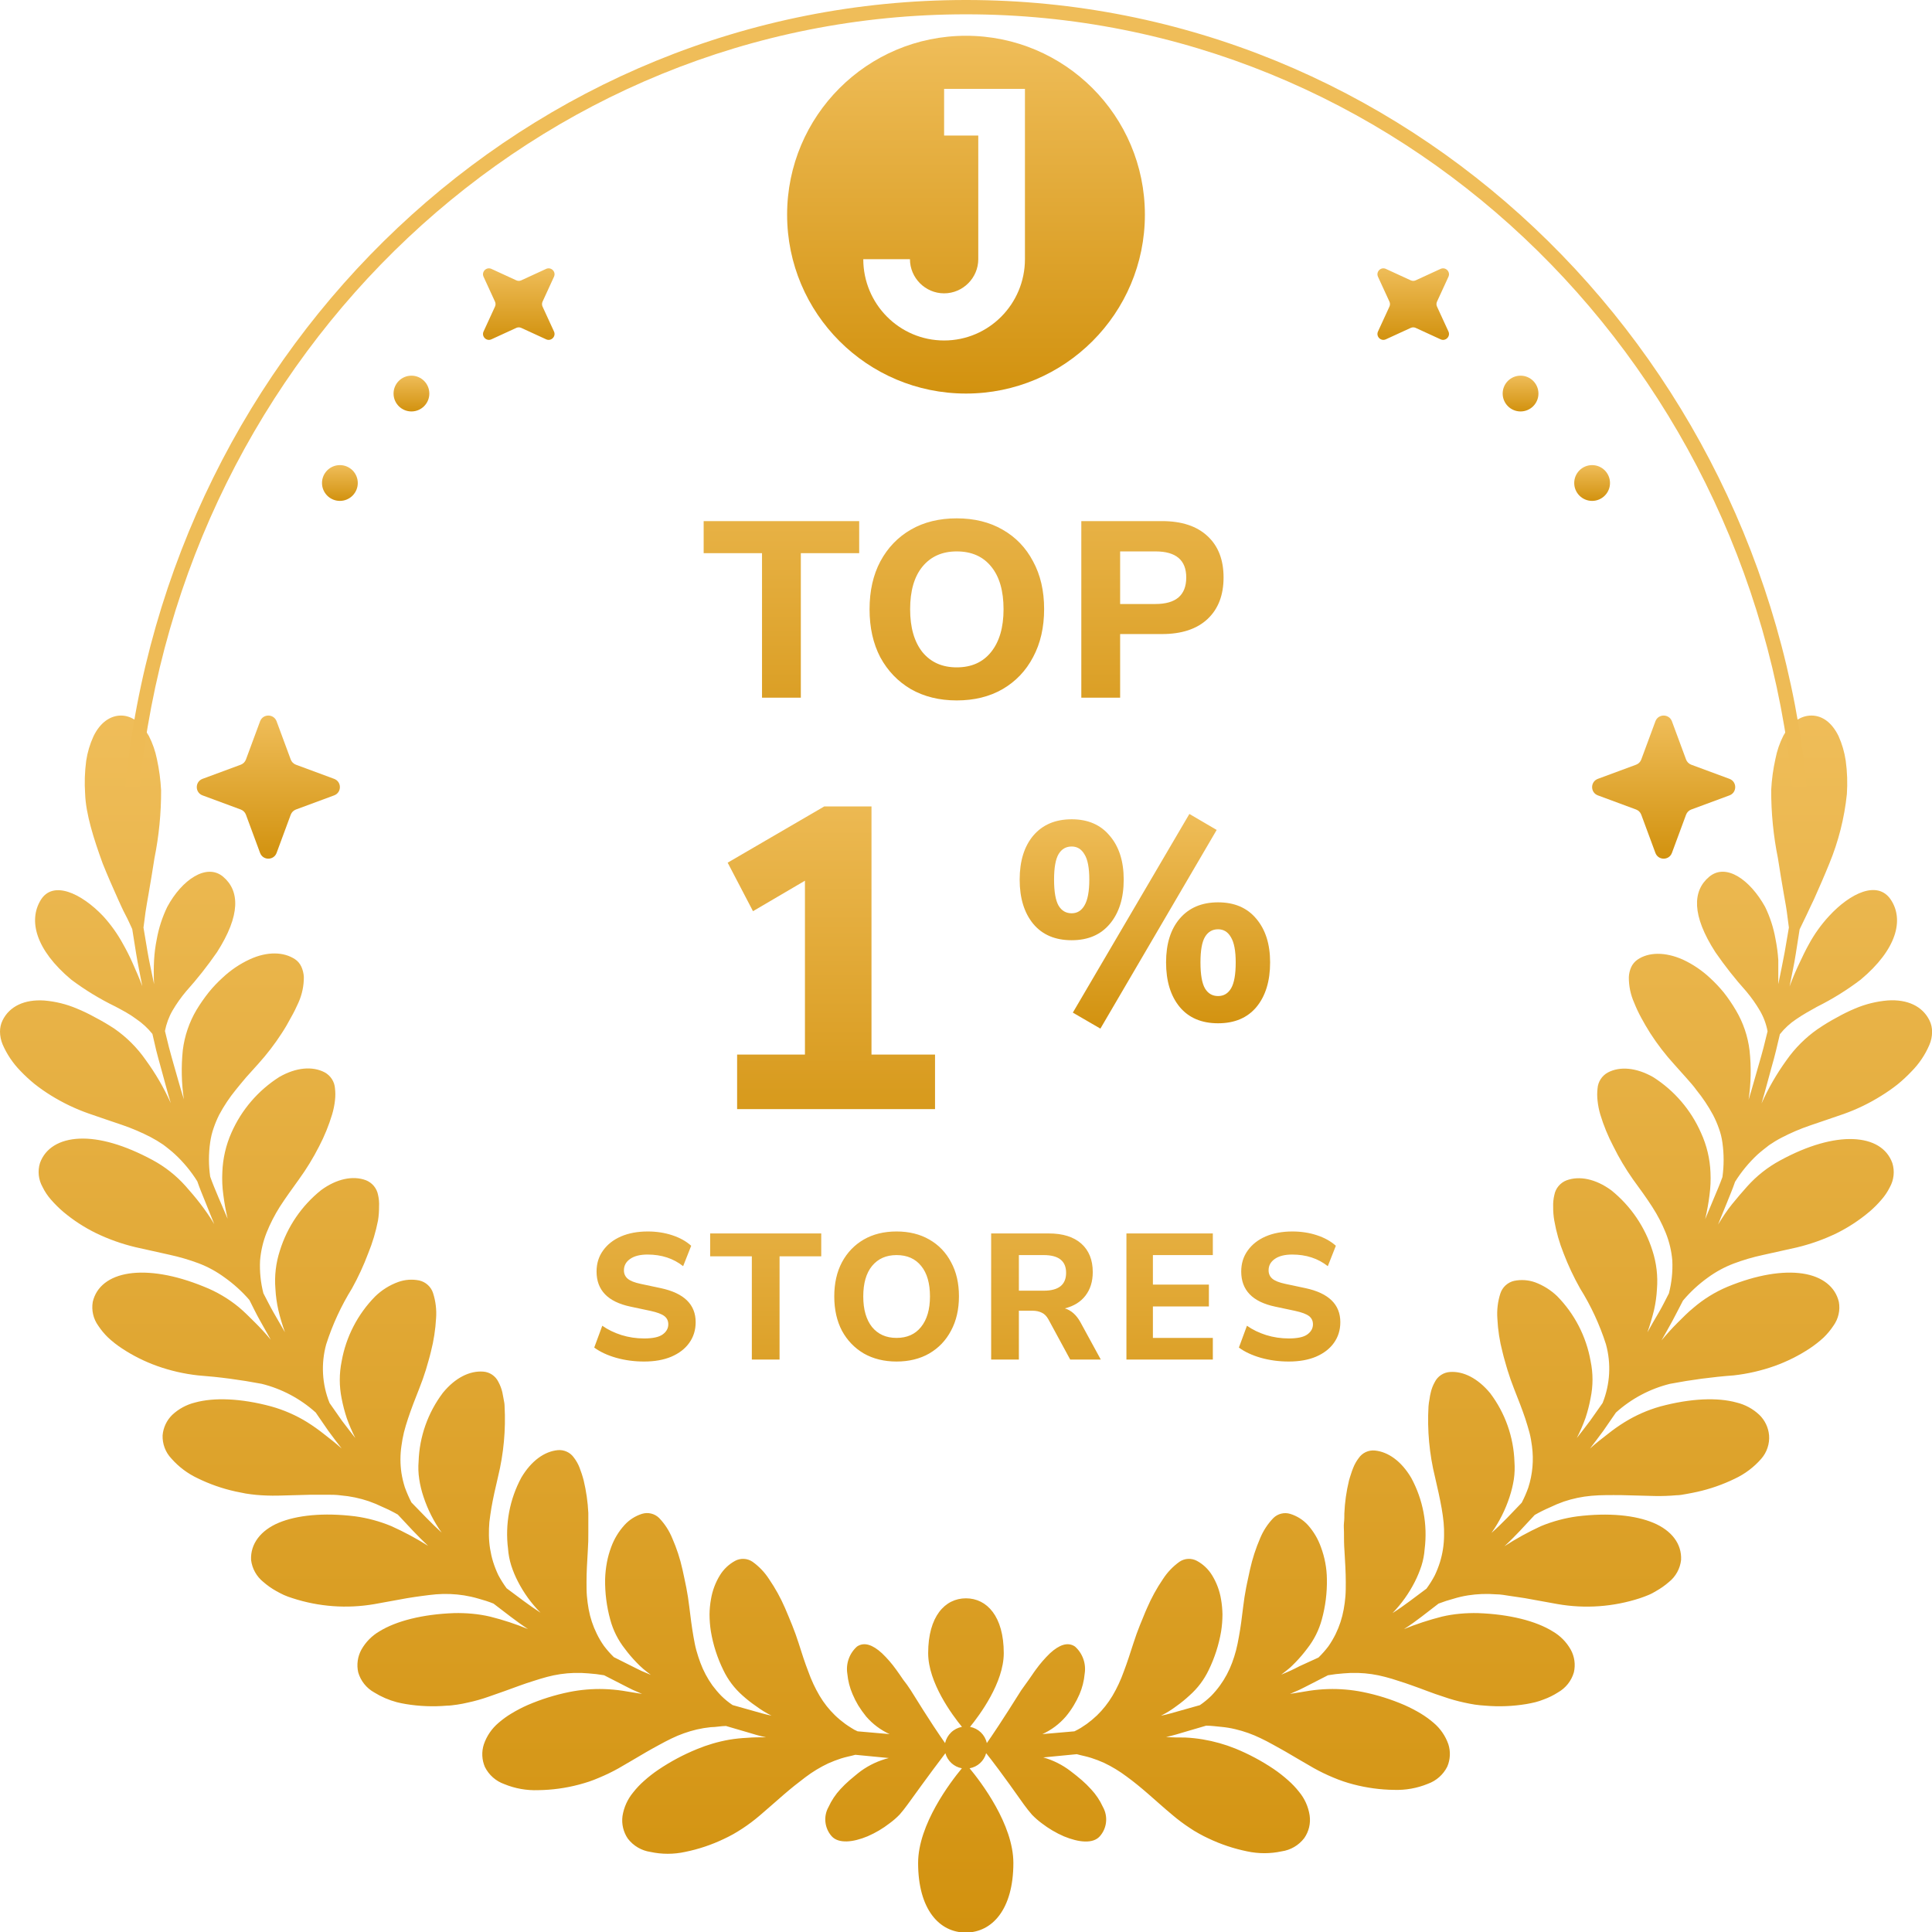 <svg width="108" height="108" viewBox="0 0 108 108" fill="none" xmlns="http://www.w3.org/2000/svg">
<g clip-path="url(#clip0_638_13477)">
<path d="M107.856 57.034C107.463 56.245 106.626 55.853 105.528 55.925C104.899 55.977 104.283 56.129 103.702 56.376C103.357 56.52 103.021 56.685 102.696 56.869C102.319 57.069 101.954 57.291 101.602 57.531C100.928 58.003 100.342 58.588 99.869 59.261C99.32 60.019 98.851 60.831 98.47 61.685C98.677 60.99 98.85 60.315 99.028 59.67C99.117 59.349 99.21 59.037 99.281 58.725C99.353 58.413 99.425 58.109 99.497 57.814C99.756 57.486 100.065 57.201 100.414 56.971C100.769 56.726 101.17 56.502 101.572 56.279C102.432 55.851 103.25 55.343 104.015 54.761C106.031 53.074 106.44 51.42 105.705 50.303C104.97 49.185 103.431 49.919 102.244 51.21C101.801 51.689 101.421 52.221 101.111 52.795C100.925 53.124 100.756 53.487 100.57 53.879C100.384 54.271 100.207 54.685 100.038 55.144C100.169 54.47 100.3 53.879 100.384 53.327L100.6 51.952C100.722 51.699 100.849 51.429 100.989 51.146C101.128 50.864 101.255 50.56 101.411 50.252C101.69 49.628 101.982 48.962 102.257 48.283C102.77 47.041 103.102 45.731 103.241 44.394C103.283 43.773 103.262 43.148 103.178 42.53C103.108 42.053 102.973 41.588 102.776 41.147C102.421 40.422 101.897 40 101.259 40C100.621 40 100.08 40.422 99.695 41.118C99.486 41.529 99.335 41.968 99.248 42.421C99.12 42.992 99.041 43.574 99.011 44.158C99.007 45.44 99.133 46.719 99.387 47.975C99.493 48.667 99.611 49.362 99.725 50.025C99.78 50.353 99.848 50.678 99.886 50.982C99.924 51.285 99.962 51.581 100 51.851C99.936 52.226 99.86 52.694 99.767 53.213C99.674 53.732 99.543 54.343 99.408 55.014C99.408 54.537 99.408 54.09 99.408 53.668C99.382 53.273 99.33 52.88 99.252 52.492C99.143 51.87 98.948 51.267 98.673 50.699C97.828 49.173 96.484 48.228 95.545 49.012C94.607 49.797 94.561 51.167 95.892 53.23C96.422 53.998 97.001 54.732 97.625 55.427C97.908 55.765 98.163 56.126 98.385 56.507C98.591 56.861 98.734 57.247 98.808 57.65L98.584 58.556C98.508 58.864 98.411 59.172 98.322 59.492C98.136 60.125 97.959 60.796 97.747 61.479C97.882 60.567 97.901 59.642 97.802 58.725C97.707 57.932 97.448 57.168 97.041 56.481C96.836 56.132 96.608 55.796 96.357 55.477C96.124 55.193 95.871 54.925 95.6 54.676C95.15 54.253 94.635 53.904 94.075 53.643C93.077 53.2 92.156 53.221 91.539 53.643C91.385 53.749 91.262 53.895 91.184 54.065C91.106 54.24 91.061 54.429 91.053 54.621C91.049 55.117 91.151 55.607 91.353 56.059C91.468 56.348 91.601 56.63 91.75 56.903C91.903 57.186 92.072 57.477 92.257 57.768C92.652 58.38 93.098 58.958 93.589 59.497C93.817 59.754 94.045 60.003 94.252 60.239C94.459 60.475 94.675 60.711 94.835 60.939C95.187 61.372 95.497 61.836 95.761 62.327C95.885 62.565 95.993 62.811 96.082 63.065C96.129 63.195 96.171 63.326 96.205 63.461C96.239 63.596 96.264 63.731 96.285 63.883C96.374 64.518 96.374 65.162 96.285 65.797C96.145 66.189 95.981 66.573 95.816 66.961C95.651 67.349 95.49 67.75 95.321 68.151C95.428 67.687 95.509 67.24 95.562 66.809C95.619 66.39 95.637 65.967 95.617 65.544C95.588 64.779 95.408 64.027 95.089 63.33C94.528 62.05 93.598 60.965 92.418 60.214C91.471 59.674 90.554 59.598 89.882 59.952C89.718 60.041 89.578 60.17 89.477 60.327C89.376 60.484 89.316 60.664 89.303 60.85C89.278 61.072 89.278 61.295 89.303 61.517C89.33 61.781 89.381 62.042 89.456 62.297C89.642 62.913 89.887 63.511 90.187 64.081C90.504 64.724 90.872 65.342 91.285 65.928C91.683 66.472 92.05 66.978 92.363 67.467C92.659 67.925 92.911 68.409 93.115 68.914C93.315 69.41 93.439 69.933 93.483 70.466C93.512 71.084 93.448 71.702 93.293 72.3C93.103 72.663 92.925 73.038 92.714 73.393C92.503 73.747 92.291 74.114 92.093 74.477C92.24 74.055 92.363 73.633 92.46 73.241C92.549 72.851 92.604 72.455 92.625 72.056C92.683 71.331 92.597 70.601 92.372 69.909C91.955 68.582 91.153 67.408 90.068 66.535C89.189 65.894 88.285 65.717 87.566 65.983C87.394 66.05 87.242 66.159 87.124 66.301C87.005 66.442 86.925 66.612 86.89 66.793C86.838 67.009 86.815 67.232 86.823 67.455C86.82 67.716 86.841 67.977 86.886 68.235C86.996 68.864 87.172 69.481 87.41 70.074C87.668 70.745 87.974 71.396 88.327 72.022C88.936 72.998 89.421 74.044 89.772 75.139C90.073 76.226 90.007 77.382 89.587 78.428L88.889 79.419C88.648 79.748 88.391 80.064 88.145 80.385C88.331 80.022 88.493 79.647 88.631 79.263C88.751 78.9 88.846 78.53 88.915 78.154C89.058 77.471 89.058 76.766 88.915 76.083C88.673 74.714 88.022 73.45 87.047 72.457C86.695 72.119 86.278 71.857 85.821 71.685C85.443 71.549 85.035 71.52 84.642 71.6C84.464 71.641 84.3 71.727 84.165 71.85C84.031 71.972 83.93 72.128 83.873 72.3C83.726 72.756 83.669 73.236 83.704 73.713C83.734 74.343 83.83 74.968 83.991 75.577C84.029 75.746 84.076 75.919 84.126 76.088C84.177 76.256 84.219 76.429 84.274 76.598C84.38 76.939 84.498 77.285 84.633 77.623C84.87 78.226 85.09 78.778 85.267 79.31C85.352 79.575 85.432 79.837 85.5 80.09C85.567 80.343 85.605 80.592 85.639 80.841C85.743 81.619 85.673 82.412 85.432 83.16C85.329 83.449 85.207 83.731 85.064 84.004C84.511 84.577 83.974 85.167 83.374 85.69C83.81 85.076 84.151 84.399 84.384 83.683C84.491 83.361 84.572 83.031 84.625 82.696C84.672 82.372 84.683 82.044 84.659 81.718C84.613 80.33 84.139 78.989 83.302 77.88C82.605 77.037 81.793 76.64 81.05 76.695C80.871 76.707 80.7 76.765 80.551 76.865C80.403 76.964 80.283 77.1 80.204 77.26C80.099 77.447 80.022 77.649 79.976 77.859C79.946 77.978 79.924 78.099 79.909 78.222C79.883 78.351 79.865 78.482 79.854 78.614C79.778 79.948 79.902 81.285 80.221 82.582C80.365 83.198 80.492 83.767 80.589 84.311C80.635 84.581 80.674 84.847 80.699 85.108C80.722 85.356 80.73 85.606 80.724 85.855C80.719 86.352 80.642 86.847 80.496 87.323C80.416 87.576 80.319 87.825 80.204 88.065C80.069 88.323 79.913 88.572 79.74 88.807C79.106 89.271 78.497 89.764 77.842 90.173C78.343 89.656 78.763 89.066 79.089 88.423C79.236 88.134 79.36 87.834 79.461 87.525C79.556 87.225 79.615 86.915 79.638 86.601C79.812 85.228 79.55 83.834 78.89 82.616C78.332 81.671 77.593 81.157 76.857 81.085C76.683 81.068 76.506 81.098 76.347 81.172C76.188 81.247 76.052 81.362 75.953 81.507C75.825 81.674 75.721 81.859 75.644 82.055C75.598 82.167 75.557 82.281 75.522 82.397C75.48 82.515 75.446 82.637 75.408 82.768C75.263 83.368 75.176 83.981 75.15 84.598C75.15 84.767 75.15 84.944 75.129 85.121C75.108 85.298 75.129 85.467 75.129 85.644C75.129 85.994 75.129 86.357 75.158 86.719C75.196 87.335 75.23 87.909 75.23 88.453C75.23 88.723 75.23 88.988 75.209 89.241C75.19 89.486 75.157 89.73 75.112 89.971C75.026 90.449 74.874 90.914 74.66 91.35C74.544 91.584 74.411 91.81 74.262 92.025C74.092 92.249 73.906 92.46 73.704 92.657L72.652 93.138C72.483 93.222 72.314 93.315 72.141 93.391L71.621 93.615C71.769 93.505 71.908 93.391 72.044 93.282C72.179 93.172 72.301 93.041 72.424 92.919C72.656 92.68 72.872 92.427 73.071 92.16C73.452 91.677 73.731 91.121 73.891 90.528C74.094 89.792 74.189 89.03 74.174 88.267C74.167 87.658 74.054 87.054 73.84 86.483C73.68 86.03 73.433 85.612 73.113 85.252C72.846 84.96 72.506 84.745 72.128 84.628C71.964 84.577 71.789 84.572 71.623 84.613C71.456 84.653 71.303 84.739 71.181 84.86C70.866 85.186 70.615 85.57 70.442 85.99C70.199 86.553 70.009 87.137 69.876 87.736C69.838 87.904 69.799 88.073 69.766 88.246C69.732 88.419 69.69 88.584 69.66 88.752C69.593 89.098 69.537 89.457 69.495 89.815C69.423 90.418 69.352 90.979 69.254 91.502C69.208 91.763 69.157 92.021 69.094 92.261C69.03 92.501 68.959 92.729 68.874 92.953C68.708 93.403 68.48 93.829 68.198 94.218C68.049 94.424 67.885 94.618 67.708 94.8C67.512 94.991 67.3 95.165 67.074 95.319L65.966 95.631C65.603 95.732 65.252 95.841 64.897 95.909C65.202 95.758 65.492 95.579 65.763 95.373C66.023 95.189 66.27 94.987 66.503 94.77C66.948 94.376 67.308 93.897 67.564 93.362C67.898 92.677 68.133 91.949 68.261 91.198C68.311 90.883 68.336 90.564 68.337 90.245C68.332 89.962 68.305 89.68 68.257 89.402C68.178 88.922 68.006 88.462 67.75 88.048C67.543 87.713 67.251 87.438 66.905 87.251C66.754 87.171 66.584 87.133 66.414 87.142C66.243 87.151 66.078 87.206 65.937 87.301C65.568 87.564 65.252 87.895 65.007 88.276C64.662 88.782 64.367 89.32 64.124 89.882C64.056 90.038 63.984 90.199 63.921 90.363C63.858 90.528 63.786 90.684 63.722 90.848C63.591 91.173 63.469 91.51 63.359 91.856C63.177 92.425 63.004 92.957 62.818 93.446C62.651 93.915 62.441 94.367 62.188 94.796C61.948 95.197 61.657 95.566 61.322 95.892C61.142 96.063 60.951 96.222 60.751 96.369L60.422 96.588L60.244 96.689L60.062 96.782L58.27 96.938C58.773 96.709 59.22 96.373 59.581 95.955C59.744 95.759 59.893 95.55 60.024 95.331C60.145 95.131 60.253 94.922 60.346 94.707C60.501 94.345 60.598 93.961 60.633 93.568C60.678 93.289 60.653 93.003 60.558 92.736C60.464 92.469 60.303 92.23 60.092 92.042C59.691 91.772 59.217 91.941 58.697 92.417C58.407 92.697 58.143 93.002 57.907 93.328C57.772 93.505 57.654 93.703 57.51 93.897C57.366 94.091 57.227 94.285 57.087 94.488C56.014 96.2 55.443 97.043 55.164 97.44C55.115 97.213 54.999 97.006 54.833 96.845C54.666 96.684 54.455 96.575 54.226 96.533C54.759 95.879 56.111 94.062 56.111 92.413C56.111 90.359 55.173 89.347 53.998 89.347C52.823 89.347 51.885 90.359 51.885 92.413C51.885 94.062 53.237 95.879 53.774 96.533C53.545 96.575 53.333 96.683 53.166 96.845C52.998 97.006 52.882 97.213 52.831 97.44C52.557 97.056 51.986 96.221 50.913 94.488C50.782 94.284 50.641 94.087 50.49 93.897C50.351 93.703 50.228 93.505 50.093 93.328C49.858 93.001 49.594 92.696 49.303 92.417C48.783 91.941 48.309 91.772 47.908 92.042C47.697 92.23 47.536 92.469 47.442 92.736C47.347 93.003 47.322 93.289 47.367 93.568C47.404 93.961 47.502 94.345 47.659 94.707C47.75 94.922 47.856 95.131 47.975 95.331C48.11 95.548 48.258 95.757 48.419 95.955C48.78 96.373 49.227 96.709 49.729 96.938L47.942 96.782L47.756 96.693L47.583 96.588C47.468 96.516 47.358 96.445 47.253 96.369C47.052 96.223 46.861 96.064 46.682 95.892C46.346 95.567 46.054 95.198 45.816 94.796C45.563 94.367 45.352 93.915 45.186 93.446C44.996 92.957 44.823 92.425 44.645 91.856C44.535 91.51 44.413 91.173 44.282 90.848C44.214 90.684 44.151 90.523 44.083 90.363C44.016 90.203 43.948 90.038 43.88 89.882C43.636 89.32 43.339 88.782 42.993 88.276C42.748 87.895 42.432 87.564 42.063 87.301C41.922 87.206 41.757 87.151 41.586 87.142C41.416 87.133 41.246 87.171 41.095 87.251C40.749 87.439 40.458 87.713 40.25 88.048C39.994 88.462 39.822 88.922 39.743 89.402C39.693 89.68 39.666 89.962 39.663 90.245C39.664 90.564 39.689 90.883 39.739 91.198C39.865 91.949 40.1 92.678 40.436 93.362C40.691 93.897 41.052 94.376 41.497 94.77C41.738 94.988 41.993 95.19 42.262 95.373C42.534 95.576 42.824 95.754 43.128 95.905C42.773 95.837 42.422 95.728 42.059 95.626L40.952 95.314C40.724 95.162 40.512 94.988 40.318 94.796C40.14 94.613 39.975 94.418 39.823 94.214C39.544 93.824 39.318 93.398 39.151 92.948C39.067 92.725 38.995 92.497 38.927 92.257C38.86 92.016 38.813 91.759 38.767 91.498C38.674 90.971 38.602 90.41 38.53 89.811C38.488 89.452 38.433 89.094 38.365 88.748C38.331 88.579 38.298 88.406 38.26 88.242C38.221 88.077 38.188 87.9 38.15 87.732C38.017 87.132 37.826 86.548 37.579 85.986C37.408 85.566 37.158 85.182 36.844 84.855C36.721 84.735 36.568 84.649 36.4 84.609C36.233 84.568 36.058 84.573 35.893 84.623C35.516 84.741 35.178 84.956 34.912 85.248C34.584 85.608 34.33 86.029 34.164 86.487C34.062 86.761 33.982 87.043 33.928 87.331C33.869 87.644 33.835 87.961 33.826 88.28C33.815 89.043 33.911 89.804 34.114 90.54C34.273 91.134 34.552 91.689 34.934 92.172C35.132 92.439 35.348 92.693 35.58 92.931C35.701 93.059 35.828 93.18 35.961 93.294C36.096 93.408 36.239 93.518 36.383 93.627L35.863 93.408C35.69 93.328 35.525 93.239 35.352 93.155L34.316 92.636C34.114 92.44 33.928 92.229 33.759 92.004C33.608 91.79 33.475 91.564 33.361 91.329C33.145 90.893 32.992 90.429 32.905 89.95C32.863 89.71 32.829 89.469 32.808 89.22C32.787 88.972 32.787 88.702 32.787 88.432C32.787 87.888 32.821 87.314 32.858 86.698C32.884 86.336 32.892 85.973 32.888 85.623C32.888 85.446 32.888 85.273 32.888 85.1C32.888 84.927 32.888 84.746 32.888 84.577C32.858 83.96 32.77 83.347 32.626 82.747C32.592 82.616 32.554 82.494 32.516 82.376C32.478 82.257 32.436 82.139 32.394 82.034C32.317 81.838 32.213 81.653 32.085 81.486C31.985 81.341 31.848 81.226 31.688 81.152C31.528 81.078 31.352 81.048 31.177 81.064C30.441 81.136 29.706 81.65 29.144 82.595C28.487 83.814 28.227 85.207 28.4 86.58C28.423 86.895 28.483 87.207 28.577 87.508C28.676 87.816 28.8 88.115 28.949 88.402C29.279 89.047 29.706 89.638 30.217 90.152C29.562 89.731 28.949 89.25 28.32 88.786C28.147 88.551 27.992 88.305 27.855 88.048C27.741 87.806 27.643 87.556 27.563 87.301C27.418 86.825 27.34 86.331 27.331 85.834C27.327 85.585 27.335 85.336 27.356 85.087C27.387 84.826 27.425 84.56 27.47 84.29C27.563 83.746 27.694 83.177 27.838 82.561C28.155 81.263 28.279 79.926 28.206 78.593C28.206 78.454 28.172 78.327 28.151 78.2C28.129 78.074 28.108 77.952 28.083 77.838C28.035 77.629 27.958 77.427 27.855 77.239C27.776 77.079 27.656 76.943 27.508 76.844C27.36 76.744 27.188 76.686 27.009 76.674C26.261 76.619 25.45 77.011 24.757 77.859C23.92 78.968 23.446 80.308 23.4 81.697C23.373 82.023 23.385 82.351 23.434 82.675C23.484 83.01 23.563 83.341 23.671 83.662C23.906 84.38 24.25 85.058 24.689 85.674C24.098 85.142 23.561 84.556 22.999 83.987C22.858 83.713 22.736 83.432 22.631 83.143C22.548 82.881 22.484 82.613 22.441 82.342C22.367 81.838 22.367 81.327 22.441 80.824C22.475 80.571 22.521 80.321 22.58 80.073C22.644 79.816 22.724 79.554 22.813 79.288C22.99 78.753 23.206 78.2 23.443 77.602C23.578 77.264 23.7 76.918 23.806 76.577C23.857 76.408 23.903 76.239 23.954 76.067C24.005 75.894 24.047 75.725 24.089 75.556C24.246 74.946 24.342 74.321 24.377 73.692C24.412 73.215 24.354 72.735 24.207 72.279C24.15 72.106 24.05 71.951 23.915 71.829C23.78 71.706 23.616 71.62 23.438 71.579C23.045 71.499 22.637 71.528 22.259 71.664C21.777 71.839 21.337 72.115 20.97 72.473C19.994 73.466 19.341 74.73 19.098 76.1C18.959 76.785 18.959 77.49 19.098 78.175C19.17 78.549 19.266 78.918 19.386 79.28C19.522 79.659 19.681 80.03 19.863 80.389C19.618 80.064 19.36 79.752 19.119 79.424L18.422 78.428C18.001 77.383 17.936 76.229 18.236 75.143C18.587 74.048 19.071 73 19.677 72.022C20.026 71.393 20.328 70.739 20.581 70.065C20.824 69.472 21.008 68.856 21.131 68.227C21.172 67.969 21.192 67.707 21.19 67.446C21.202 67.224 21.182 67.001 21.131 66.784C21.095 66.603 21.014 66.434 20.895 66.292C20.776 66.151 20.623 66.041 20.45 65.974C19.736 65.709 18.828 65.886 17.953 66.527C16.865 67.397 16.063 68.572 15.649 69.901C15.422 70.592 15.336 71.322 15.396 72.047C15.417 72.448 15.472 72.846 15.561 73.237C15.658 73.658 15.78 74.051 15.928 74.472L15.303 73.388C15.096 73.03 14.918 72.659 14.724 72.296C14.57 71.698 14.507 71.079 14.538 70.462C14.582 69.928 14.705 69.404 14.902 68.906C15.103 68.405 15.349 67.924 15.637 67.467C15.95 66.982 16.317 66.472 16.71 65.928C17.134 65.343 17.511 64.725 17.839 64.081C18.137 63.511 18.38 62.913 18.566 62.297C18.643 62.039 18.697 61.776 18.726 61.508C18.752 61.287 18.752 61.063 18.726 60.842C18.713 60.656 18.653 60.476 18.552 60.319C18.451 60.162 18.311 60.033 18.147 59.944C17.467 59.589 16.55 59.665 15.611 60.205C14.43 60.957 13.499 62.041 12.936 63.322C12.628 64.017 12.456 64.764 12.429 65.523C12.407 65.946 12.425 66.369 12.484 66.788C12.538 67.224 12.618 67.671 12.725 68.129L12.214 66.94C12.053 66.548 11.884 66.164 11.749 65.772C11.658 65.137 11.658 64.492 11.749 63.857C11.77 63.714 11.795 63.579 11.829 63.436C11.863 63.292 11.905 63.17 11.947 63.043C12.033 62.792 12.136 62.547 12.256 62.31C12.519 61.818 12.829 61.354 13.181 60.922C13.363 60.694 13.558 60.462 13.76 60.222L14.428 59.48C14.917 58.94 15.36 58.362 15.755 57.751C15.945 57.46 16.114 57.169 16.262 56.886C16.418 56.613 16.559 56.331 16.685 56.043C16.887 55.59 16.989 55.1 16.985 54.605C16.973 54.413 16.927 54.224 16.85 54.048C16.774 53.878 16.653 53.731 16.499 53.626C15.865 53.204 14.944 53.175 13.963 53.626C13.402 53.886 12.887 54.235 12.438 54.659C12.164 54.907 11.91 55.175 11.677 55.461C11.425 55.778 11.194 56.11 10.984 56.456C10.577 57.145 10.317 57.91 10.219 58.704C10.124 59.619 10.144 60.543 10.278 61.453C10.062 60.77 9.885 60.104 9.699 59.467C9.615 59.151 9.517 58.839 9.441 58.531C9.365 58.223 9.293 57.924 9.221 57.633C9.298 57.231 9.44 56.844 9.644 56.49C9.868 56.109 10.124 55.748 10.409 55.41C11.028 54.72 11.602 53.992 12.129 53.23C13.46 51.151 13.397 49.793 12.476 49.012C11.554 48.232 10.168 49.173 9.348 50.699C9.074 51.268 8.877 51.871 8.765 52.492C8.686 52.88 8.635 53.273 8.613 53.668C8.589 54.117 8.589 54.566 8.613 55.014C8.478 54.343 8.338 53.748 8.249 53.213L8.021 51.851C8.055 51.581 8.093 51.29 8.135 50.982C8.178 50.674 8.241 50.353 8.296 50.025C8.41 49.362 8.528 48.667 8.634 47.975C8.886 46.725 9.01 45.454 9.006 44.179C8.975 43.595 8.898 43.014 8.774 42.442C8.683 41.989 8.531 41.55 8.321 41.139C7.92 40.422 7.383 40 6.762 40C6.141 40 5.579 40.422 5.224 41.164C5.025 41.598 4.889 42.058 4.818 42.53C4.737 43.143 4.717 43.761 4.759 44.378C4.797 45.504 5.245 46.908 5.739 48.266C6.01 48.945 6.305 49.611 6.584 50.235C6.728 50.543 6.855 50.847 7.007 51.13C7.159 51.412 7.273 51.682 7.392 51.935C7.451 52.31 7.527 52.779 7.611 53.31C7.696 53.841 7.827 54.453 7.954 55.127C7.789 54.681 7.611 54.284 7.425 53.862C7.239 53.441 7.07 53.112 6.884 52.783C6.573 52.21 6.193 51.677 5.752 51.197C4.543 49.932 2.958 49.19 2.274 50.316C1.589 51.442 1.969 53.074 3.981 54.761C4.751 55.338 5.575 55.84 6.441 56.262C6.863 56.486 7.244 56.684 7.603 56.954C7.95 57.187 8.259 57.471 8.52 57.797L8.731 58.708C8.803 59.016 8.9 59.332 8.985 59.653C9.167 60.298 9.336 60.973 9.547 61.664C9.163 60.809 8.689 59.996 8.135 59.239C7.665 58.565 7.078 57.98 6.403 57.51C6.051 57.277 5.687 57.063 5.312 56.869C4.984 56.686 4.646 56.522 4.298 56.38C3.717 56.133 3.101 55.981 2.472 55.929C1.373 55.857 0.532 56.249 0.144 57.038C0.048 57.235 -0.001 57.452 -2.96139e-05 57.671C0.002 57.914 0.051 58.154 0.144 58.379C0.383 58.932 0.723 59.437 1.145 59.868C1.388 60.123 1.646 60.362 1.919 60.585C2.214 60.819 2.523 61.036 2.844 61.234C3.51 61.647 4.218 61.987 4.957 62.246L5.929 62.58L6.834 62.887C7.379 63.074 7.911 63.301 8.423 63.566C8.664 63.693 8.899 63.834 9.124 63.988C9.234 64.068 9.344 64.157 9.454 64.245C9.564 64.334 9.678 64.427 9.784 64.528C10.264 64.974 10.683 65.482 11.03 66.038C11.165 66.434 11.33 66.826 11.491 67.223L11.977 68.429C11.728 68.007 11.466 67.64 11.195 67.286C10.925 66.932 10.642 66.607 10.371 66.299C9.845 65.71 9.22 65.218 8.524 64.844C6.96 64.001 5.566 63.604 4.446 63.651C3.326 63.697 2.536 64.182 2.236 65.009C2.166 65.231 2.144 65.465 2.168 65.696C2.193 65.927 2.265 66.151 2.379 66.354C2.503 66.609 2.661 66.846 2.848 67.058C3.061 67.303 3.291 67.531 3.537 67.742C4.098 68.213 4.714 68.613 5.371 68.935C6.076 69.275 6.816 69.538 7.578 69.719L9.471 70.141C10.028 70.262 10.576 70.422 11.111 70.622C11.623 70.818 12.106 71.082 12.547 71.406C13.062 71.77 13.531 72.195 13.942 72.671C14.132 73.043 14.31 73.422 14.517 73.789L15.138 74.894C14.847 74.544 14.551 74.219 14.246 73.92C13.942 73.62 13.659 73.329 13.355 73.076C12.771 72.595 12.115 72.208 11.411 71.929C9.767 71.254 8.309 71.027 7.21 71.191C6.111 71.356 5.384 71.917 5.185 72.777C5.146 73.008 5.152 73.246 5.205 73.474C5.258 73.703 5.356 73.919 5.494 74.11C5.65 74.346 5.832 74.565 6.035 74.763C6.275 74.987 6.534 75.191 6.808 75.371C7.422 75.778 8.084 76.109 8.778 76.358C9.518 76.622 10.287 76.799 11.068 76.885C12.264 76.975 13.453 77.133 14.631 77.357C15.753 77.636 16.789 78.187 17.648 78.96L18.35 79.98C18.591 80.317 18.849 80.642 19.098 80.971C18.777 80.684 18.443 80.423 18.122 80.174C17.815 79.93 17.495 79.703 17.163 79.495C16.542 79.112 15.87 78.819 15.168 78.622C13.452 78.158 11.956 78.112 10.899 78.403C10.425 78.52 9.988 78.757 9.631 79.09C9.319 79.394 9.127 79.8 9.09 80.233C9.081 80.47 9.12 80.707 9.203 80.929C9.286 81.152 9.413 81.355 9.576 81.528C9.986 81.995 10.488 82.373 11.051 82.637C11.724 82.966 12.433 83.214 13.165 83.375C13.356 83.417 13.546 83.455 13.735 83.489C13.93 83.523 14.132 83.544 14.327 83.565C14.722 83.6 15.118 83.614 15.514 83.607L17.403 83.556C17.695 83.556 17.97 83.556 18.249 83.556C18.527 83.556 18.798 83.556 19.06 83.594C19.59 83.639 20.112 83.749 20.615 83.919C20.881 84.012 21.14 84.12 21.393 84.244C21.682 84.368 21.965 84.509 22.238 84.666C22.796 85.26 23.337 85.863 23.929 86.412C23.27 85.998 22.584 85.63 21.875 85.311C21.226 85.042 20.546 84.858 19.85 84.763C18.075 84.543 16.579 84.704 15.578 85.125C14.576 85.547 13.993 86.298 14.035 87.2C14.093 87.684 14.339 88.126 14.72 88.432C14.941 88.625 15.181 88.795 15.438 88.938C15.573 89.014 15.717 89.09 15.861 89.157C16.005 89.225 16.178 89.284 16.347 89.338C17.824 89.821 19.397 89.935 20.928 89.671L22.762 89.338C23.045 89.292 23.316 89.25 23.582 89.216C23.848 89.182 24.119 89.144 24.381 89.123C24.901 89.082 25.425 89.102 25.94 89.182C26.212 89.226 26.48 89.286 26.743 89.364C27.022 89.44 27.309 89.528 27.588 89.642C28.231 90.127 28.856 90.637 29.52 91.067C28.833 90.785 28.127 90.553 27.407 90.372C27.07 90.293 26.728 90.238 26.384 90.207C26.054 90.177 25.722 90.166 25.391 90.173C23.603 90.237 22.141 90.62 21.215 91.19C20.791 91.436 20.441 91.791 20.201 92.219C19.991 92.605 19.928 93.055 20.024 93.484C20.161 93.961 20.482 94.364 20.915 94.606C21.308 94.85 21.736 95.035 22.183 95.154C22.348 95.196 22.521 95.23 22.699 95.26C23.45 95.383 24.214 95.413 24.973 95.348C25.167 95.348 25.361 95.314 25.56 95.289C25.759 95.264 25.957 95.217 26.152 95.175C26.543 95.092 26.928 94.983 27.305 94.85C27.939 94.631 28.506 94.429 29.038 94.231C29.304 94.133 29.558 94.049 29.816 93.969C30.073 93.889 30.323 93.805 30.576 93.741C31.072 93.608 31.581 93.533 32.094 93.518C32.361 93.51 32.63 93.518 32.897 93.543C33.19 93.563 33.482 93.598 33.771 93.648L34.832 94.192C35.01 94.281 35.183 94.374 35.36 94.458L35.893 94.69L35.339 94.602C35.153 94.576 34.98 94.538 34.803 94.513C34.46 94.462 34.114 94.431 33.767 94.42C33.114 94.401 32.46 94.456 31.819 94.585C31.021 94.748 30.242 94.992 29.494 95.314C29.182 95.452 28.878 95.61 28.586 95.787C28.333 95.939 28.094 96.112 27.872 96.305C27.492 96.625 27.207 97.042 27.047 97.511C26.913 97.926 26.934 98.376 27.107 98.777C27.331 99.224 27.72 99.567 28.193 99.734C28.792 99.98 29.438 100.095 30.086 100.071C30.851 100.062 31.612 99.958 32.351 99.764C32.541 99.713 32.732 99.658 32.922 99.595C33.112 99.532 33.302 99.456 33.488 99.376C33.859 99.223 34.22 99.048 34.57 98.853C35.141 98.528 35.652 98.216 36.134 97.938C36.375 97.798 36.607 97.672 36.84 97.545C37.072 97.419 37.304 97.292 37.537 97.183C37.991 96.962 38.469 96.792 38.961 96.677C39.216 96.618 39.474 96.576 39.734 96.55C40.001 96.55 40.288 96.487 40.58 96.483L41.717 96.816C42.089 96.925 42.452 97.043 42.82 97.115C42.452 97.115 42.105 97.115 41.763 97.145C41.43 97.16 41.099 97.195 40.77 97.25C40.149 97.359 39.543 97.536 38.961 97.777C38.206 98.085 37.486 98.469 36.81 98.924C36.525 99.116 36.254 99.327 35.999 99.557C35.778 99.751 35.575 99.966 35.394 100.198C35.08 100.577 34.874 101.033 34.798 101.518C34.738 101.962 34.845 102.413 35.098 102.783C35.408 103.186 35.863 103.453 36.366 103.525C37 103.662 37.656 103.662 38.289 103.525C39.04 103.374 39.77 103.13 40.461 102.8C40.639 102.716 40.816 102.627 40.99 102.53C41.163 102.433 41.336 102.323 41.505 102.214C41.84 101.994 42.16 101.753 42.465 101.493C42.959 101.071 43.399 100.679 43.813 100.32C44.227 99.962 44.62 99.65 45.03 99.342C45.425 99.043 45.85 98.786 46.298 98.574C46.531 98.47 46.769 98.379 47.012 98.3C47.139 98.262 47.266 98.224 47.401 98.195L47.604 98.148L47.815 98.094L49.687 98.275C49.127 98.414 48.6 98.659 48.132 98.996C47.9 99.165 47.709 99.342 47.494 99.515C47.313 99.672 47.141 99.84 46.978 100.017C46.706 100.311 46.482 100.647 46.315 101.012C46.17 101.269 46.11 101.565 46.142 101.858C46.174 102.152 46.296 102.428 46.492 102.648C46.873 103.07 47.68 102.994 48.504 102.648C48.941 102.458 49.353 102.215 49.729 101.923C49.929 101.777 50.115 101.615 50.287 101.438C50.444 101.257 50.596 101.067 50.735 100.873C51.952 99.186 52.574 98.363 52.848 98.005C52.906 98.218 53.024 98.41 53.187 98.56C53.35 98.709 53.552 98.809 53.77 98.848C53.136 99.612 51.323 101.99 51.323 104.141C51.323 106.743 52.514 108.03 53.985 108.03C55.456 108.03 56.648 106.743 56.648 104.141C56.648 101.99 54.835 99.612 54.201 98.848C54.419 98.81 54.622 98.71 54.786 98.561C54.95 98.411 55.068 98.219 55.126 98.005C55.409 98.355 56.022 99.152 57.239 100.877C57.379 101.071 57.531 101.261 57.687 101.442C57.858 101.619 58.043 101.781 58.241 101.927C58.62 102.218 59.033 102.462 59.471 102.652C60.316 103.002 61.102 103.074 61.478 102.652C61.674 102.432 61.797 102.156 61.828 101.863C61.86 101.569 61.8 101.274 61.656 101.016C61.49 100.65 61.266 100.314 60.992 100.021C60.832 99.843 60.661 99.676 60.481 99.519C60.286 99.346 60.058 99.169 59.838 99C59.385 98.654 58.87 98.396 58.321 98.241L60.193 98.06L60.405 98.115L60.603 98.161C60.739 98.191 60.865 98.228 60.992 98.266C61.237 98.344 61.477 98.436 61.711 98.541C62.158 98.754 62.583 99.011 62.978 99.308C63.401 99.616 63.777 99.928 64.191 100.287C64.606 100.645 65.037 101.041 65.54 101.459C65.846 101.719 66.167 101.96 66.503 102.18C66.669 102.294 66.841 102.4 67.019 102.496C67.192 102.593 67.365 102.682 67.547 102.766C68.237 103.096 68.965 103.339 69.715 103.492C70.35 103.629 71.007 103.629 71.642 103.492C72.146 103.421 72.602 103.154 72.91 102.749C73.167 102.381 73.274 101.929 73.21 101.484C73.138 100.999 72.933 100.542 72.618 100.164C72.436 99.932 72.232 99.718 72.01 99.523C71.755 99.295 71.486 99.083 71.203 98.891C70.527 98.436 69.806 98.051 69.052 97.743C68.466 97.508 67.857 97.337 67.234 97.233C66.906 97.178 66.574 97.143 66.241 97.128C65.899 97.128 65.552 97.128 65.184 97.098C65.552 97.026 65.916 96.909 66.288 96.799L67.424 96.466C67.725 96.466 68.012 96.512 68.27 96.533C68.53 96.557 68.789 96.599 69.043 96.66C69.535 96.775 70.013 96.945 70.467 97.166C70.7 97.275 70.932 97.398 71.165 97.528C71.397 97.659 71.629 97.781 71.87 97.921C72.352 98.199 72.864 98.511 73.438 98.836C73.787 99.031 74.147 99.206 74.516 99.359C74.702 99.439 74.892 99.51 75.087 99.578C75.281 99.645 75.463 99.696 75.653 99.747C76.394 99.941 77.156 100.045 77.922 100.055C78.57 100.078 79.216 99.963 79.816 99.717C80.287 99.549 80.676 99.206 80.902 98.76C81.075 98.359 81.096 97.91 80.961 97.495C80.797 97.032 80.513 96.621 80.137 96.305C79.913 96.113 79.674 95.94 79.422 95.787C79.128 95.611 78.823 95.453 78.51 95.314C77.763 94.991 76.984 94.746 76.185 94.585C75.544 94.456 74.891 94.401 74.237 94.42C73.89 94.431 73.545 94.462 73.202 94.513C73.024 94.538 72.851 94.576 72.665 94.602L72.111 94.69L72.644 94.458C72.821 94.374 72.995 94.281 73.172 94.192L74.233 93.648C74.522 93.598 74.814 93.563 75.108 93.543C75.374 93.518 75.643 93.51 75.911 93.518C76.425 93.533 76.935 93.608 77.432 93.741C77.683 93.806 77.936 93.882 78.193 93.969C78.446 94.049 78.704 94.133 78.97 94.231C79.503 94.416 80.069 94.652 80.699 94.85C81.076 94.983 81.462 95.091 81.853 95.175C82.051 95.217 82.25 95.26 82.448 95.289C82.647 95.319 82.841 95.335 83.036 95.348C83.795 95.413 84.558 95.383 85.31 95.26C85.487 95.23 85.656 95.196 85.825 95.154C85.983 95.114 86.139 95.063 86.29 95.002C86.572 94.901 86.841 94.768 87.093 94.606C87.525 94.363 87.844 93.96 87.981 93.484C88.08 93.055 88.018 92.605 87.807 92.219C87.567 91.79 87.215 91.435 86.789 91.19C85.868 90.62 84.401 90.237 82.613 90.173C82.283 90.166 81.953 90.177 81.624 90.207C81.278 90.237 80.935 90.292 80.597 90.372C79.878 90.555 79.172 90.787 78.484 91.067C79.156 90.646 79.773 90.127 80.416 89.642C80.692 89.536 80.975 89.444 81.261 89.368C81.524 89.287 81.792 89.225 82.064 89.182C82.58 89.102 83.103 89.082 83.623 89.123C83.885 89.123 84.152 89.174 84.422 89.216C84.693 89.258 84.963 89.292 85.242 89.338L87.08 89.671C88.613 89.937 90.187 89.824 91.666 89.343C91.835 89.288 91.995 89.225 92.152 89.161C92.308 89.098 92.448 89.018 92.574 88.942C92.831 88.798 93.071 88.629 93.293 88.436C93.674 88.132 93.919 87.689 93.973 87.204C94.02 86.302 93.441 85.555 92.431 85.129C91.421 84.704 89.933 84.547 88.162 84.767C87.823 84.813 87.487 84.88 87.156 84.969C86.808 85.062 86.466 85.177 86.134 85.315C85.431 85.639 84.751 86.013 84.101 86.433C84.701 85.884 85.242 85.277 85.791 84.687C86.065 84.53 86.347 84.39 86.637 84.265C86.889 84.142 87.149 84.034 87.414 83.94C87.918 83.77 88.44 83.661 88.969 83.615C89.236 83.59 89.506 83.582 89.781 83.578C90.056 83.573 90.335 83.578 90.626 83.578L92.519 83.628C92.914 83.635 93.309 83.621 93.703 83.586C93.901 83.586 94.1 83.544 94.294 83.51C94.489 83.476 94.679 83.438 94.869 83.396C95.6 83.234 96.309 82.986 96.982 82.658C97.544 82.394 98.045 82.016 98.453 81.549C98.61 81.37 98.73 81.161 98.805 80.935C98.881 80.709 98.911 80.471 98.892 80.233C98.854 79.799 98.661 79.394 98.347 79.09C97.992 78.755 97.555 78.518 97.079 78.403C96.027 78.112 94.544 78.158 92.811 78.622C92.108 78.82 91.437 79.115 90.816 79.499C90.483 79.705 90.162 79.932 89.857 80.178C89.536 80.423 89.202 80.684 88.881 80.975C89.13 80.642 89.388 80.317 89.629 79.98L90.33 78.964C91.19 78.188 92.228 77.636 93.352 77.357C94.53 77.132 95.719 76.974 96.915 76.885C97.696 76.798 98.465 76.621 99.205 76.358C99.899 76.109 100.561 75.778 101.175 75.371C101.449 75.189 101.707 74.986 101.948 74.763C102.151 74.565 102.333 74.346 102.489 74.11C102.627 73.919 102.725 73.703 102.777 73.474C102.83 73.245 102.835 73.008 102.793 72.777C102.595 71.933 101.868 71.356 100.769 71.191C99.67 71.027 98.212 71.254 96.572 71.929C95.879 72.22 95.236 72.617 94.666 73.106C94.358 73.355 94.075 73.646 93.77 73.949C93.466 74.253 93.17 74.578 92.879 74.928C93.09 74.557 93.301 74.186 93.5 73.819C93.699 73.452 93.885 73.072 94.079 72.705C94.487 72.22 94.954 71.788 95.469 71.419C95.912 71.094 96.397 70.831 96.91 70.635C97.444 70.434 97.993 70.273 98.55 70.154L100.444 69.732C101.205 69.55 101.945 69.287 102.65 68.948C103.306 68.625 103.92 68.224 104.48 67.754C104.728 67.546 104.958 67.317 105.168 67.071C105.357 66.858 105.516 66.621 105.642 66.367C105.755 66.164 105.827 65.94 105.851 65.709C105.876 65.478 105.854 65.244 105.785 65.021C105.485 64.178 104.695 63.718 103.588 63.676C102.481 63.634 101.073 64.018 99.51 64.87C98.816 65.244 98.192 65.737 97.667 66.325C97.392 66.632 97.109 66.961 96.822 67.316C96.534 67.67 96.293 68.049 96.04 68.454C96.205 68.032 96.37 67.649 96.53 67.248C96.691 66.847 96.856 66.459 96.991 66.063C97.338 65.508 97.755 65.001 98.233 64.553C98.343 64.456 98.453 64.359 98.567 64.271C98.681 64.182 98.783 64.098 98.897 64.013C99.121 63.858 99.356 63.717 99.598 63.592C100.11 63.326 100.641 63.099 101.187 62.913L102.092 62.605L103.064 62.272C103.796 62.012 104.498 61.672 105.156 61.26C105.478 61.062 105.789 60.845 106.086 60.61C106.357 60.387 106.614 60.148 106.855 59.893C107.28 59.465 107.62 58.959 107.856 58.404C107.952 58.18 108.002 57.94 108.004 57.696C108.009 57.467 107.958 57.239 107.856 57.034Z" fill="url(#paint0_linear_638_13477)"/>
<path d="M36.008 76.11C35.455 76.11 34.932 76.04 34.438 75.9C33.952 75.76 33.545 75.57 33.218 75.33L33.668 74.11C33.982 74.33 34.338 74.503 34.738 74.63C35.145 74.757 35.568 74.82 36.008 74.82C36.488 74.82 36.832 74.747 37.038 74.6C37.252 74.447 37.358 74.257 37.358 74.03C37.358 73.837 37.285 73.683 37.138 73.57C36.992 73.457 36.735 73.36 36.368 73.28L35.238 73.04C33.978 72.773 33.348 72.12 33.348 71.08C33.348 70.633 33.468 70.243 33.708 69.91C33.948 69.57 34.282 69.307 34.708 69.12C35.142 68.933 35.642 68.84 36.208 68.84C36.695 68.84 37.152 68.91 37.578 69.05C38.005 69.19 38.358 69.387 38.638 69.64L38.188 70.78C37.642 70.347 36.978 70.13 36.198 70.13C35.778 70.13 35.452 70.213 35.218 70.38C34.992 70.54 34.878 70.75 34.878 71.01C34.878 71.203 34.948 71.36 35.088 71.48C35.228 71.6 35.472 71.697 35.818 71.77L36.948 72.01C38.242 72.29 38.888 72.923 38.888 73.91C38.888 74.35 38.768 74.737 38.528 75.07C38.295 75.397 37.962 75.653 37.528 75.84C37.102 76.02 36.595 76.11 36.008 76.11ZM42.028 76V70.23H39.698V68.95H45.908V70.23H43.578V76H42.028ZM50.117 76.11C49.423 76.11 48.813 75.96 48.286 75.66C47.767 75.353 47.36 74.93 47.066 74.39C46.78 73.843 46.636 73.203 46.636 72.47C46.636 71.737 46.78 71.1 47.066 70.56C47.36 70.013 47.767 69.59 48.286 69.29C48.806 68.99 49.416 68.84 50.117 68.84C50.816 68.84 51.426 68.99 51.947 69.29C52.473 69.59 52.88 70.013 53.166 70.56C53.46 71.1 53.606 71.733 53.606 72.46C53.606 73.193 53.46 73.833 53.166 74.38C52.88 74.927 52.473 75.353 51.947 75.66C51.426 75.96 50.816 76.11 50.117 76.11ZM50.117 74.79C50.703 74.79 51.16 74.587 51.486 74.18C51.82 73.767 51.986 73.197 51.986 72.47C51.986 71.737 51.823 71.17 51.496 70.77C51.17 70.363 50.71 70.16 50.117 70.16C49.536 70.16 49.08 70.363 48.746 70.77C48.42 71.17 48.257 71.737 48.257 72.47C48.257 73.197 48.42 73.767 48.746 74.18C49.08 74.587 49.536 74.79 50.117 74.79ZM55.406 76V68.95H58.626C59.412 68.95 60.019 69.14 60.446 69.52C60.872 69.9 61.086 70.43 61.086 71.11C61.086 71.637 60.949 72.077 60.675 72.43C60.409 72.777 60.026 73.013 59.526 73.14C59.879 73.247 60.169 73.503 60.395 73.91L61.535 76H59.825L58.605 73.75C58.505 73.57 58.382 73.447 58.236 73.38C58.089 73.307 57.916 73.27 57.715 73.27H56.956V76H55.406ZM56.956 72.15H58.346C59.179 72.15 59.596 71.817 59.596 71.15C59.596 70.49 59.179 70.16 58.346 70.16H56.956V72.15ZM62.968 76V68.95H67.798V70.16H64.448V71.81H67.578V73.03H64.448V74.79H67.798V76H62.968ZM72.045 76.11C71.492 76.11 70.969 76.04 70.475 75.9C69.989 75.76 69.582 75.57 69.255 75.33L69.705 74.11C70.019 74.33 70.375 74.503 70.775 74.63C71.182 74.757 71.605 74.82 72.045 74.82C72.525 74.82 72.869 74.747 73.075 74.6C73.289 74.447 73.395 74.257 73.395 74.03C73.395 73.837 73.322 73.683 73.175 73.57C73.029 73.457 72.772 73.36 72.405 73.28L71.275 73.04C70.015 72.773 69.385 72.12 69.385 71.08C69.385 70.633 69.505 70.243 69.745 69.91C69.985 69.57 70.319 69.307 70.745 69.12C71.179 68.933 71.679 68.84 72.245 68.84C72.732 68.84 73.189 68.91 73.615 69.05C74.042 69.19 74.395 69.387 74.675 69.64L74.225 70.78C73.679 70.347 73.015 70.13 72.235 70.13C71.815 70.13 71.489 70.213 71.255 70.38C71.029 70.54 70.915 70.75 70.915 71.01C70.915 71.203 70.985 71.36 71.125 71.48C71.265 71.6 71.509 71.697 71.855 71.77L72.985 72.01C74.279 72.29 74.925 72.923 74.925 73.91C74.925 74.35 74.805 74.737 74.565 75.07C74.332 75.397 73.999 75.653 73.565 75.84C73.139 76.02 72.632 76.11 72.045 76.11Z" fill="url(#paint1_linear_638_13477)"/>
<path d="M61.513 57.5L59.972 56.606L66.487 45.5L68.013 46.394L61.513 57.5ZM59.908 52.559C58.986 52.559 58.271 52.256 57.763 51.649C57.254 51.032 57 50.206 57 49.171C57 48.135 57.254 47.314 57.763 46.708C58.282 46.101 58.997 45.798 59.908 45.798C60.819 45.798 61.529 46.106 62.038 46.724C62.557 47.33 62.816 48.146 62.816 49.171C62.816 50.206 62.557 51.032 62.038 51.649C61.529 52.256 60.819 52.559 59.908 52.559ZM59.908 51.053C60.215 51.053 60.454 50.907 60.623 50.614C60.803 50.31 60.893 49.829 60.893 49.171C60.893 48.512 60.803 48.041 60.623 47.759C60.454 47.466 60.215 47.32 59.908 47.32C59.59 47.32 59.347 47.461 59.177 47.743C59.008 48.026 58.923 48.501 58.923 49.171C58.923 49.85 59.008 50.337 59.177 50.629C59.347 50.912 59.59 51.053 59.908 51.053ZM68.092 57.202C67.17 57.202 66.455 56.899 65.947 56.292C65.438 55.675 65.184 54.844 65.184 53.798C65.184 52.763 65.438 51.947 65.947 51.351C66.466 50.744 67.181 50.441 68.092 50.441C69.003 50.441 69.713 50.744 70.221 51.351C70.74 51.958 71 52.773 71 53.798C71 54.844 70.746 55.675 70.237 56.292C69.729 56.899 69.014 57.202 68.092 57.202ZM68.092 55.68C68.41 55.68 68.653 55.534 68.823 55.241C68.992 54.948 69.077 54.467 69.077 53.798C69.077 53.15 68.987 52.679 68.807 52.386C68.638 52.093 68.399 51.947 68.092 51.947C67.774 51.947 67.531 52.088 67.361 52.371C67.191 52.653 67.107 53.129 67.107 53.798C67.107 54.478 67.191 54.964 67.361 55.257C67.531 55.539 67.774 55.68 68.092 55.68Z" fill="url(#paint2_linear_638_13477)"/>
<path d="M41.205 62V58.952H44.997V49.232L42.093 50.936L40.677 48.224L46.077 45.08H48.717V58.952H52.269V62H41.205Z" fill="url(#paint3_linear_638_13477)"/>
<circle cx="85" cy="22" r="1" fill="url(#paint4_linear_638_13477)"/>
<circle cx="89" cy="27" r="1" fill="url(#paint5_linear_638_13477)"/>
<circle cx="23" cy="22" r="1" fill="url(#paint6_linear_638_13477)"/>
<circle cx="19" cy="27" r="1" fill="url(#paint7_linear_638_13477)"/>
<path d="M80.529 18.968C80.808 19.097 81.097 18.808 80.969 18.529L80.329 17.138C80.289 17.051 80.289 16.949 80.329 16.862L80.969 15.471C81.097 15.191 80.808 14.903 80.529 15.031L79.138 15.671C79.051 15.711 78.949 15.711 78.862 15.671L77.471 15.031C77.191 14.903 76.903 15.191 77.031 15.471L77.671 16.862C77.711 16.949 77.711 17.051 77.671 17.138L77.031 18.529C76.903 18.809 77.192 19.097 77.471 18.968L78.862 18.329C78.949 18.289 79.051 18.289 79.138 18.329L80.529 18.968Z" fill="url(#paint8_linear_638_13477)"/>
<path d="M30.529 18.968C30.808 19.097 31.097 18.808 30.968 18.529L30.329 17.138C30.289 17.051 30.289 16.949 30.329 16.862L30.968 15.471C31.097 15.191 30.808 14.903 30.529 15.031L29.138 15.671C29.051 15.711 28.949 15.711 28.862 15.671L27.471 15.031C27.191 14.903 26.903 15.191 27.032 15.471L27.671 16.862C27.711 16.949 27.711 17.051 27.671 17.138L27.032 18.529C26.903 18.809 27.192 19.097 27.471 18.968L28.862 18.329C28.949 18.289 29.051 18.289 29.138 18.329L30.529 18.968Z" fill="url(#paint9_linear_638_13477)"/>
<path fill-rule="evenodd" clip-rule="evenodd" d="M100.196 44C97.785 19.707 77.999 0.8 54 0.8C30.001 0.8 10.215 19.707 7.804 44H7C9.415 19.287 29.536 0 54 0C78.464 0 98.585 19.287 101 44H100.196Z" fill="url(#paint10_linear_638_13477)"/>
<path d="M42.597 39V30.922H39.335V29.13H48.029V30.922H44.767V39H42.597ZM53.481 39.154C52.511 39.154 51.657 38.944 50.919 38.524C50.191 38.095 49.622 37.502 49.211 36.746C48.81 35.981 48.609 35.085 48.609 34.058C48.609 33.031 48.81 32.14 49.211 31.384C49.622 30.619 50.191 30.026 50.919 29.606C51.647 29.186 52.501 28.976 53.481 28.976C54.461 28.976 55.315 29.186 56.043 29.606C56.781 30.026 57.35 30.619 57.751 31.384C58.162 32.14 58.367 33.027 58.367 34.044C58.367 35.071 58.162 35.967 57.751 36.732C57.35 37.497 56.781 38.095 56.043 38.524C55.315 38.944 54.461 39.154 53.481 39.154ZM53.481 37.306C54.303 37.306 54.942 37.021 55.399 36.452C55.866 35.873 56.099 35.075 56.099 34.058C56.099 33.031 55.87 32.238 55.413 31.678C54.956 31.109 54.312 30.824 53.481 30.824C52.669 30.824 52.03 31.109 51.563 31.678C51.106 32.238 50.877 33.031 50.877 34.058C50.877 35.075 51.106 35.873 51.563 36.452C52.03 37.021 52.669 37.306 53.481 37.306ZM60.446 39V29.13H64.954C66.055 29.13 66.904 29.41 67.502 29.97C68.099 30.521 68.398 31.291 68.398 32.28C68.398 33.269 68.099 34.044 67.502 34.604C66.904 35.164 66.055 35.444 64.954 35.444H62.616V39H60.446ZM62.616 33.764H64.59C65.738 33.764 66.312 33.269 66.312 32.28C66.312 31.309 65.738 30.824 64.59 30.824H62.616V33.764Z" fill="url(#paint11_linear_638_13477)"/>
<path fill-rule="evenodd" clip-rule="evenodd" d="M54 22C59.523 22 64 17.523 64 12C64 6.477 59.523 2 54 2C48.477 2 44 6.477 44 12C44 17.523 48.477 22 54 22ZM57.295 14.488V4.967H52.776V7.576H54.686V14.488C54.686 15.537 53.825 16.398 52.776 16.398C51.727 16.398 50.867 15.537 50.867 14.488H48.258C48.258 16.989 50.275 19.033 52.776 19.033C55.278 19.033 57.295 16.989 57.295 14.488Z" fill="url(#paint12_linear_638_13477)"/>
<path d="M14.538 40.322C14.697 39.893 15.303 39.893 15.462 40.322L16.252 42.457C16.302 42.592 16.408 42.698 16.543 42.748L18.678 43.538C19.107 43.697 19.107 44.303 18.678 44.462L16.543 45.252C16.408 45.302 16.302 45.408 16.252 45.543L15.462 47.678C15.303 48.107 14.697 48.107 14.538 47.678L13.748 45.543C13.698 45.408 13.592 45.302 13.457 45.252L11.322 44.462C10.893 44.303 10.893 43.697 11.322 43.538L13.457 42.748C13.592 42.698 13.698 42.592 13.748 42.457L14.538 40.322Z" fill="url(#paint13_linear_638_13477)"/>
<path d="M92.538 40.322C92.697 39.893 93.303 39.893 93.462 40.322L94.252 42.457C94.302 42.592 94.408 42.698 94.543 42.748L96.678 43.538C97.107 43.697 97.107 44.303 96.678 44.462L94.543 45.252C94.408 45.302 94.302 45.408 94.252 45.543L93.462 47.678C93.303 48.107 92.697 48.107 92.538 47.678L91.748 45.543C91.698 45.408 91.592 45.302 91.457 45.252L89.322 44.462C88.893 44.303 88.893 43.697 89.322 43.538L91.457 42.748C91.592 42.698 91.698 42.592 91.748 42.457L92.538 40.322Z" fill="url(#paint14_linear_638_13477)"/>
</g>
<defs>
<linearGradient id="paint0_linear_638_13477" x1="54.002" y1="40" x2="54.002" y2="108.03" gradientUnits="userSpaceOnUse">
<stop stop-color="#EFBD59"/>
<stop offset="1" stop-color="#D2920F"/>
</linearGradient>
<linearGradient id="paint1_linear_638_13477" x1="54" y1="61" x2="54" y2="84" gradientUnits="userSpaceOnUse">
<stop stop-color="#EFBD59"/>
<stop offset="1" stop-color="#D2920F"/>
</linearGradient>
<linearGradient id="paint2_linear_638_13477" x1="64" y1="45.5" x2="64" y2="57.5" gradientUnits="userSpaceOnUse">
<stop stop-color="#EFBD59"/>
<stop offset="1" stop-color="#D2920F"/>
</linearGradient>
<linearGradient id="paint3_linear_638_13477" x1="46" y1="43" x2="46" y2="66" gradientUnits="userSpaceOnUse">
<stop stop-color="#EFBD59"/>
<stop offset="1" stop-color="#D2920F"/>
</linearGradient>
<linearGradient id="paint4_linear_638_13477" x1="85" y1="21" x2="85" y2="23" gradientUnits="userSpaceOnUse">
<stop stop-color="#EFBD59"/>
<stop offset="1" stop-color="#D2920F"/>
</linearGradient>
<linearGradient id="paint5_linear_638_13477" x1="89" y1="26" x2="89" y2="28" gradientUnits="userSpaceOnUse">
<stop stop-color="#EFBD59"/>
<stop offset="1" stop-color="#D2920F"/>
</linearGradient>
<linearGradient id="paint6_linear_638_13477" x1="23" y1="21" x2="23" y2="23" gradientUnits="userSpaceOnUse">
<stop stop-color="#EFBD59"/>
<stop offset="1" stop-color="#D2920F"/>
</linearGradient>
<linearGradient id="paint7_linear_638_13477" x1="19" y1="26" x2="19" y2="28" gradientUnits="userSpaceOnUse">
<stop stop-color="#EFBD59"/>
<stop offset="1" stop-color="#D2920F"/>
</linearGradient>
<linearGradient id="paint8_linear_638_13477" x1="79" y1="15" x2="79" y2="19" gradientUnits="userSpaceOnUse">
<stop stop-color="#EFBD59"/>
<stop offset="1" stop-color="#D2920F"/>
</linearGradient>
<linearGradient id="paint9_linear_638_13477" x1="29" y1="15" x2="29" y2="19" gradientUnits="userSpaceOnUse">
<stop stop-color="#EFBD59"/>
<stop offset="1" stop-color="#D2920F"/>
</linearGradient>
<linearGradient id="paint10_linear_638_13477" x1="54" y1="0" x2="54" y2="44" gradientUnits="userSpaceOnUse">
<stop stop-color="#EFBD59"/>
<stop offset="1" stop-color="#EEBB55"/>
</linearGradient>
<linearGradient id="paint11_linear_638_13477" x1="54" y1="23" x2="54" y2="46" gradientUnits="userSpaceOnUse">
<stop stop-color="#EFBD59"/>
<stop offset="1" stop-color="#D2920F"/>
</linearGradient>
<linearGradient id="paint12_linear_638_13477" x1="54" y1="2" x2="54" y2="22" gradientUnits="userSpaceOnUse">
<stop stop-color="#EFBD59"/>
<stop offset="1" stop-color="#D2920F"/>
</linearGradient>
<linearGradient id="paint13_linear_638_13477" x1="15" y1="40" x2="15" y2="48" gradientUnits="userSpaceOnUse">
<stop stop-color="#EFBD59"/>
<stop offset="1" stop-color="#D2920F"/>
</linearGradient>
<linearGradient id="paint14_linear_638_13477" x1="93" y1="40" x2="93" y2="48" gradientUnits="userSpaceOnUse">
<stop stop-color="#EFBD59"/>
<stop offset="1" stop-color="#D2920F"/>
</linearGradient>
<clipPath id="clip0_638_13477">
<rect width="108" height="108" fill="white"/>
</clipPath>
</defs>
</svg>
